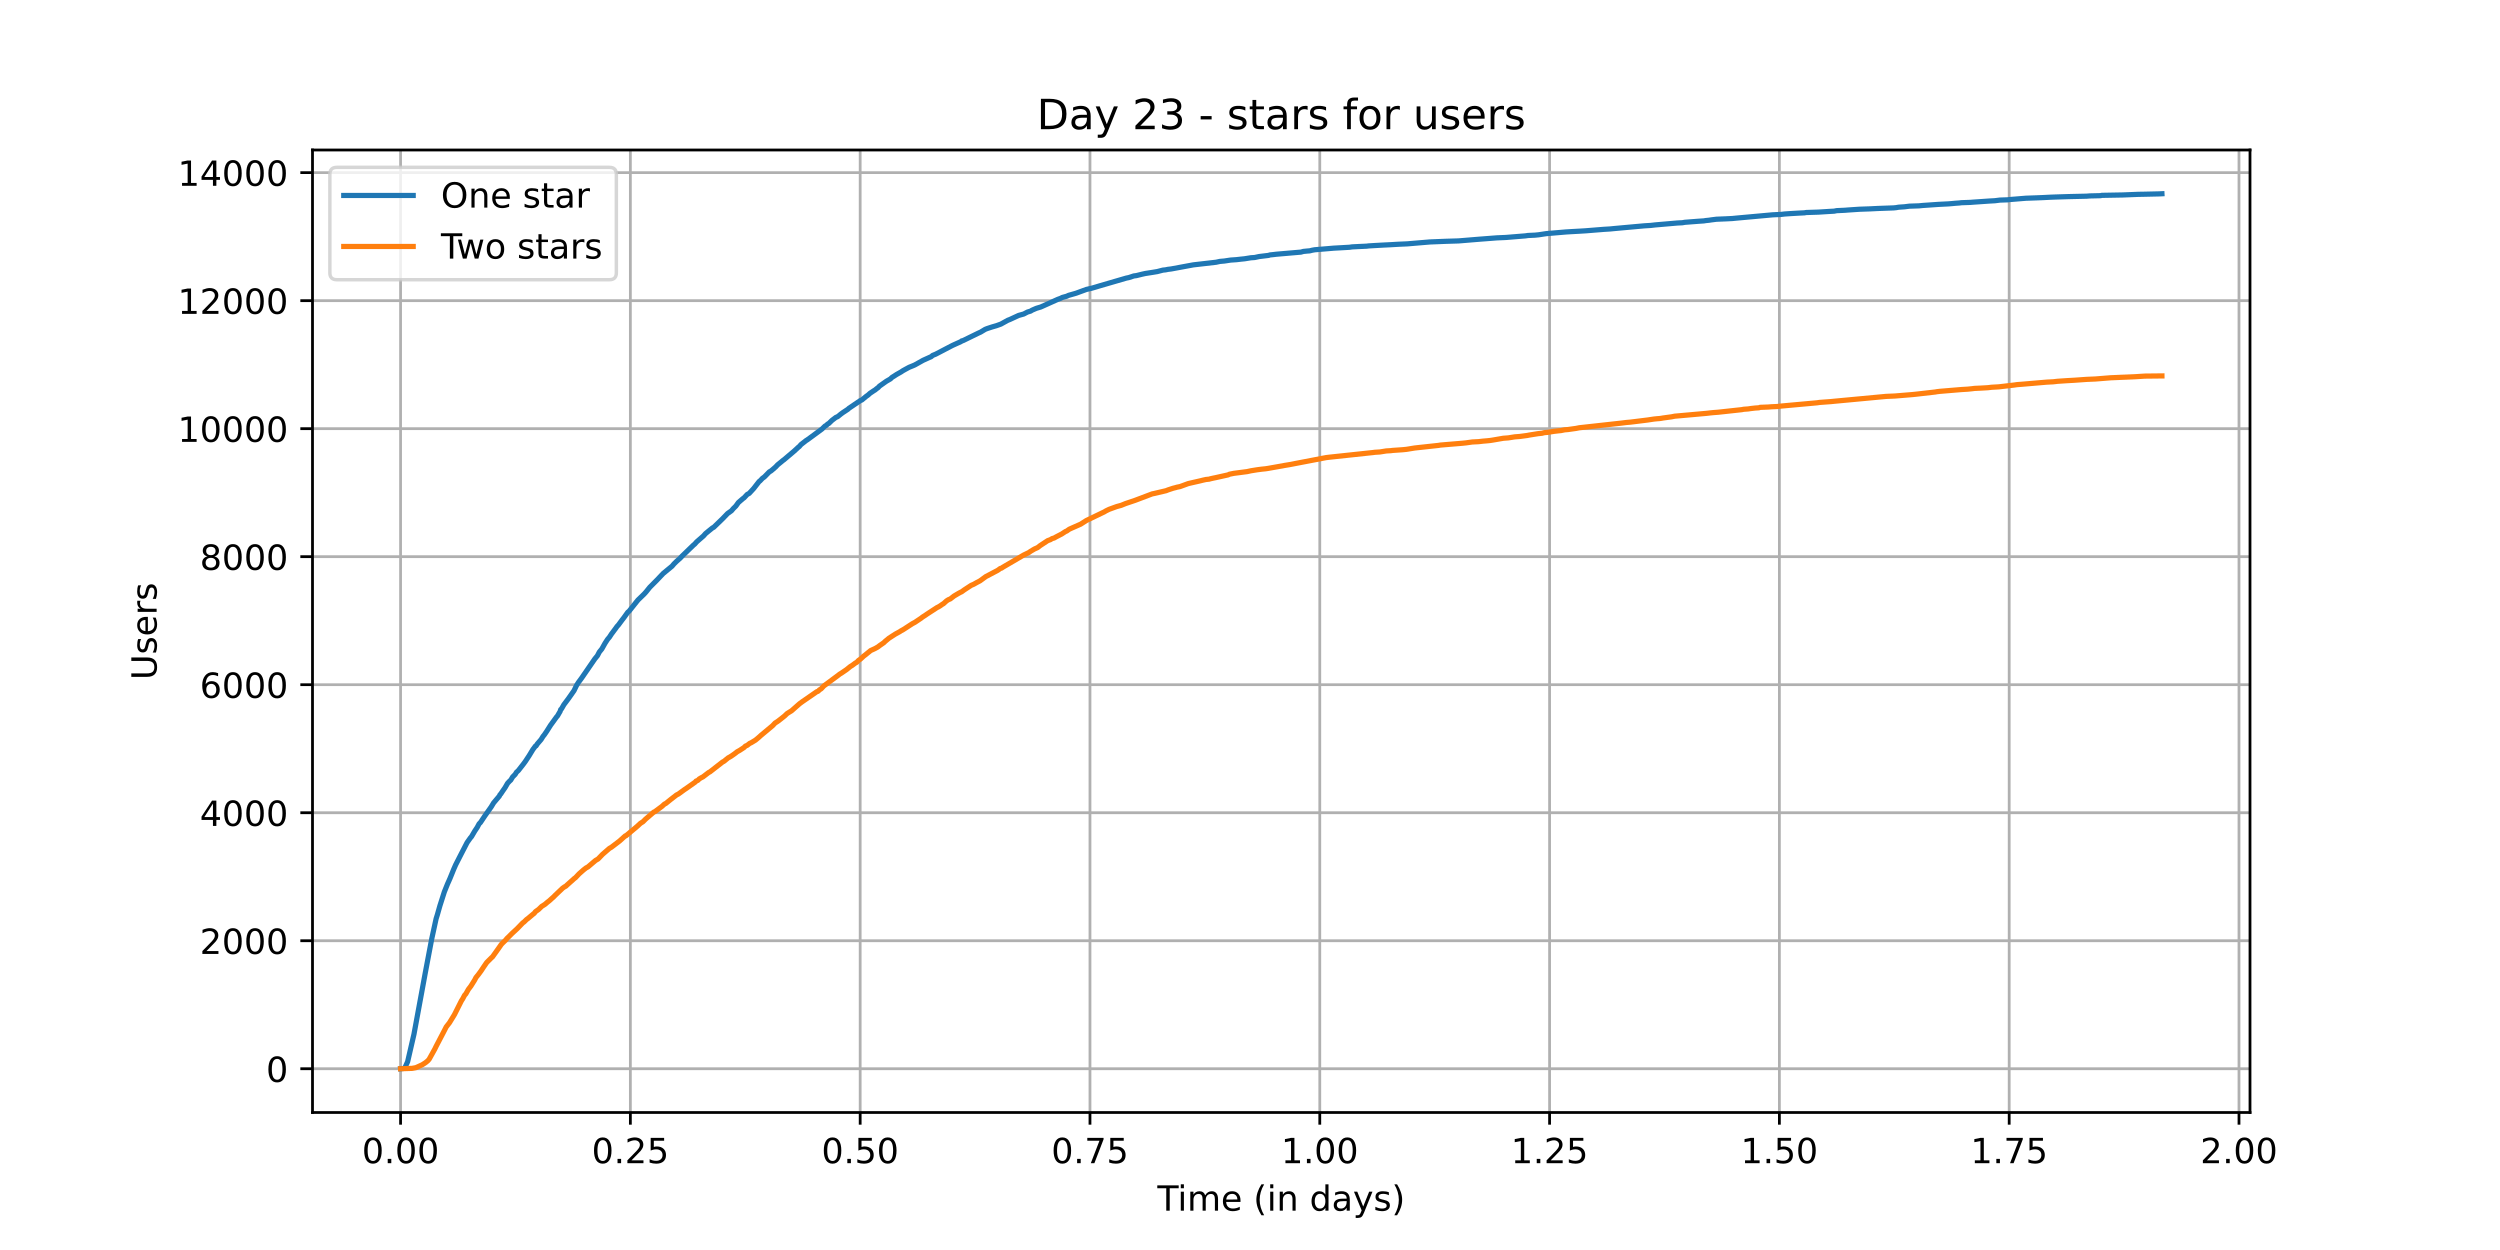 <?xml version="1.0" encoding="utf-8" standalone="no"?>
<!DOCTYPE svg PUBLIC "-//W3C//DTD SVG 1.1//EN"
  "http://www.w3.org/Graphics/SVG/1.1/DTD/svg11.dtd">
<!-- Created with matplotlib (https://matplotlib.org/) -->
<svg height="360pt" version="1.1" viewBox="0 0 720 360" width="720pt" xmlns="http://www.w3.org/2000/svg" xmlns:xlink="http://www.w3.org/1999/xlink">
 <defs>
  <style type="text/css">*{stroke-linecap:butt;stroke-linejoin:round;}</style>
 </defs>
 <g id="figure_1">
  <g id="patch_1">
   <path d="M 0 360 
L 720 360 
L 720 0 
L 0 0 
z
" style="fill:#ffffff;"/>
  </g>
  <g id="axes_1">
   <g id="patch_2">
    <path d="M 90 320.4 
L 648 320.4 
L 648 43.2 
L 90 43.2 
z
" style="fill:#ffffff;"/>
   </g>
   <g id="matplotlib.axis_1">
    <g id="xtick_1">
     <g id="line2d_1">
      <path clip-path="url(#pb74b776ed0)" d="M 115.364 320.4 
L 115.364 43.2 
" style="fill:none;stroke:#b0b0b0;stroke-linecap:square;stroke-width:0.8;"/>
     </g>
     <g id="line2d_2">
      <defs>
       <path d="M 0 0 
L 0 3.5 
" id="mf50bd12fbc" style="stroke:#000000;stroke-width:0.8;"/>
      </defs>
      <g>
       <use style="stroke:#000000;stroke-width:0.8;" x="115.364" xlink:href="#mf50bd12fbc" y="320.4"/>
      </g>
     </g>
     <g id="text_1">
      <!-- 0.00 -->
      <g transform="translate(104.231 334.998)scale(0.1 -0.1)">
       <defs>
        <path d="M 31.781 66.406 
Q 24.172 66.406 20.328 58.906 
Q 16.5 51.422 16.5 36.375 
Q 16.5 21.391 20.328 13.891 
Q 24.172 6.391 31.781 6.391 
Q 39.453 6.391 43.281 13.891 
Q 47.125 21.391 47.125 36.375 
Q 47.125 51.422 43.281 58.906 
Q 39.453 66.406 31.781 66.406 
z
M 31.781 74.219 
Q 44.047 74.219 50.516 64.516 
Q 56.984 54.828 56.984 36.375 
Q 56.984 17.969 50.516 8.266 
Q 44.047 -1.422 31.781 -1.422 
Q 19.531 -1.422 13.062 8.266 
Q 6.594 17.969 6.594 36.375 
Q 6.594 54.828 13.062 64.516 
Q 19.531 74.219 31.781 74.219 
z
" id="DejaVuSans-48"/>
        <path d="M 10.688 12.406 
L 21 12.406 
L 21 0 
L 10.688 0 
z
" id="DejaVuSans-46"/>
       </defs>
       <use xlink:href="#DejaVuSans-48"/>
       <use x="63.623" xlink:href="#DejaVuSans-46"/>
       <use x="95.41" xlink:href="#DejaVuSans-48"/>
       <use x="159.033" xlink:href="#DejaVuSans-48"/>
      </g>
     </g>
    </g>
    <g id="xtick_2">
     <g id="line2d_3">
      <path clip-path="url(#pb74b776ed0)" d="M 181.547 320.4 
L 181.547 43.2 
" style="fill:none;stroke:#b0b0b0;stroke-linecap:square;stroke-width:0.8;"/>
     </g>
     <g id="line2d_4">
      <g>
       <use style="stroke:#000000;stroke-width:0.8;" x="181.547" xlink:href="#mf50bd12fbc" y="320.4"/>
      </g>
     </g>
     <g id="text_2">
      <!-- 0.25 -->
      <g transform="translate(170.414 334.998)scale(0.1 -0.1)">
       <defs>
        <path d="M 19.188 8.297 
L 53.609 8.297 
L 53.609 0 
L 7.328 0 
L 7.328 8.297 
Q 12.938 14.109 22.625 23.891 
Q 32.328 33.688 34.812 36.531 
Q 39.547 41.844 41.422 45.531 
Q 43.312 49.219 43.312 52.781 
Q 43.312 58.594 39.234 62.25 
Q 35.156 65.922 28.609 65.922 
Q 23.969 65.922 18.812 64.312 
Q 13.672 62.703 7.812 59.422 
L 7.812 69.391 
Q 13.766 71.781 18.938 73 
Q 24.125 74.219 28.422 74.219 
Q 39.75 74.219 46.484 68.547 
Q 53.219 62.891 53.219 53.422 
Q 53.219 48.922 51.531 44.891 
Q 49.859 40.875 45.406 35.406 
Q 44.188 33.984 37.641 27.219 
Q 31.109 20.453 19.188 8.297 
z
" id="DejaVuSans-50"/>
        <path d="M 10.797 72.906 
L 49.516 72.906 
L 49.516 64.594 
L 19.828 64.594 
L 19.828 46.734 
Q 21.969 47.469 24.109 47.828 
Q 26.266 48.188 28.422 48.188 
Q 40.625 48.188 47.75 41.5 
Q 54.891 34.812 54.891 23.391 
Q 54.891 11.625 47.562 5.094 
Q 40.234 -1.422 26.906 -1.422 
Q 22.312 -1.422 17.547 -0.641 
Q 12.797 0.141 7.719 1.703 
L 7.719 11.625 
Q 12.109 9.234 16.797 8.062 
Q 21.484 6.891 26.703 6.891 
Q 35.156 6.891 40.078 11.328 
Q 45.016 15.766 45.016 23.391 
Q 45.016 31 40.078 35.438 
Q 35.156 39.891 26.703 39.891 
Q 22.75 39.891 18.812 39.016 
Q 14.891 38.141 10.797 36.281 
z
" id="DejaVuSans-53"/>
       </defs>
       <use xlink:href="#DejaVuSans-48"/>
       <use x="63.623" xlink:href="#DejaVuSans-46"/>
       <use x="95.41" xlink:href="#DejaVuSans-50"/>
       <use x="159.033" xlink:href="#DejaVuSans-53"/>
      </g>
     </g>
    </g>
    <g id="xtick_3">
     <g id="line2d_5">
      <path clip-path="url(#pb74b776ed0)" d="M 247.73 320.4 
L 247.73 43.2 
" style="fill:none;stroke:#b0b0b0;stroke-linecap:square;stroke-width:0.8;"/>
     </g>
     <g id="line2d_6">
      <g>
       <use style="stroke:#000000;stroke-width:0.8;" x="247.73" xlink:href="#mf50bd12fbc" y="320.4"/>
      </g>
     </g>
     <g id="text_3">
      <!-- 0.50 -->
      <g transform="translate(236.597 334.998)scale(0.1 -0.1)">
       <use xlink:href="#DejaVuSans-48"/>
       <use x="63.623" xlink:href="#DejaVuSans-46"/>
       <use x="95.41" xlink:href="#DejaVuSans-53"/>
       <use x="159.033" xlink:href="#DejaVuSans-48"/>
      </g>
     </g>
    </g>
    <g id="xtick_4">
     <g id="line2d_7">
      <path clip-path="url(#pb74b776ed0)" d="M 313.913 320.4 
L 313.913 43.2 
" style="fill:none;stroke:#b0b0b0;stroke-linecap:square;stroke-width:0.8;"/>
     </g>
     <g id="line2d_8">
      <g>
       <use style="stroke:#000000;stroke-width:0.8;" x="313.913" xlink:href="#mf50bd12fbc" y="320.4"/>
      </g>
     </g>
     <g id="text_4">
      <!-- 0.75 -->
      <g transform="translate(302.78 334.998)scale(0.1 -0.1)">
       <defs>
        <path d="M 8.203 72.906 
L 55.078 72.906 
L 55.078 68.703 
L 28.609 0 
L 18.312 0 
L 43.219 64.594 
L 8.203 64.594 
z
" id="DejaVuSans-55"/>
       </defs>
       <use xlink:href="#DejaVuSans-48"/>
       <use x="63.623" xlink:href="#DejaVuSans-46"/>
       <use x="95.41" xlink:href="#DejaVuSans-55"/>
       <use x="159.033" xlink:href="#DejaVuSans-53"/>
      </g>
     </g>
    </g>
    <g id="xtick_5">
     <g id="line2d_9">
      <path clip-path="url(#pb74b776ed0)" d="M 380.096 320.4 
L 380.096 43.2 
" style="fill:none;stroke:#b0b0b0;stroke-linecap:square;stroke-width:0.8;"/>
     </g>
     <g id="line2d_10">
      <g>
       <use style="stroke:#000000;stroke-width:0.8;" x="380.096" xlink:href="#mf50bd12fbc" y="320.4"/>
      </g>
     </g>
     <g id="text_5">
      <!-- 1.00 -->
      <g transform="translate(368.964 334.998)scale(0.1 -0.1)">
       <defs>
        <path d="M 12.406 8.297 
L 28.516 8.297 
L 28.516 63.922 
L 10.984 60.406 
L 10.984 69.391 
L 28.422 72.906 
L 38.281 72.906 
L 38.281 8.297 
L 54.391 8.297 
L 54.391 0 
L 12.406 0 
z
" id="DejaVuSans-49"/>
       </defs>
       <use xlink:href="#DejaVuSans-49"/>
       <use x="63.623" xlink:href="#DejaVuSans-46"/>
       <use x="95.41" xlink:href="#DejaVuSans-48"/>
       <use x="159.033" xlink:href="#DejaVuSans-48"/>
      </g>
     </g>
    </g>
    <g id="xtick_6">
     <g id="line2d_11">
      <path clip-path="url(#pb74b776ed0)" d="M 446.28 320.4 
L 446.28 43.2 
" style="fill:none;stroke:#b0b0b0;stroke-linecap:square;stroke-width:0.8;"/>
     </g>
     <g id="line2d_12">
      <g>
       <use style="stroke:#000000;stroke-width:0.8;" x="446.28" xlink:href="#mf50bd12fbc" y="320.4"/>
      </g>
     </g>
     <g id="text_6">
      <!-- 1.25 -->
      <g transform="translate(435.147 334.998)scale(0.1 -0.1)">
       <use xlink:href="#DejaVuSans-49"/>
       <use x="63.623" xlink:href="#DejaVuSans-46"/>
       <use x="95.41" xlink:href="#DejaVuSans-50"/>
       <use x="159.033" xlink:href="#DejaVuSans-53"/>
      </g>
     </g>
    </g>
    <g id="xtick_7">
     <g id="line2d_13">
      <path clip-path="url(#pb74b776ed0)" d="M 512.463 320.4 
L 512.463 43.2 
" style="fill:none;stroke:#b0b0b0;stroke-linecap:square;stroke-width:0.8;"/>
     </g>
     <g id="line2d_14">
      <g>
       <use style="stroke:#000000;stroke-width:0.8;" x="512.463" xlink:href="#mf50bd12fbc" y="320.4"/>
      </g>
     </g>
     <g id="text_7">
      <!-- 1.50 -->
      <g transform="translate(501.33 334.998)scale(0.1 -0.1)">
       <use xlink:href="#DejaVuSans-49"/>
       <use x="63.623" xlink:href="#DejaVuSans-46"/>
       <use x="95.41" xlink:href="#DejaVuSans-53"/>
       <use x="159.033" xlink:href="#DejaVuSans-48"/>
      </g>
     </g>
    </g>
    <g id="xtick_8">
     <g id="line2d_15">
      <path clip-path="url(#pb74b776ed0)" d="M 578.646 320.4 
L 578.646 43.2 
" style="fill:none;stroke:#b0b0b0;stroke-linecap:square;stroke-width:0.8;"/>
     </g>
     <g id="line2d_16">
      <g>
       <use style="stroke:#000000;stroke-width:0.8;" x="578.646" xlink:href="#mf50bd12fbc" y="320.4"/>
      </g>
     </g>
     <g id="text_8">
      <!-- 1.75 -->
      <g transform="translate(567.513 334.998)scale(0.1 -0.1)">
       <use xlink:href="#DejaVuSans-49"/>
       <use x="63.623" xlink:href="#DejaVuSans-46"/>
       <use x="95.41" xlink:href="#DejaVuSans-55"/>
       <use x="159.033" xlink:href="#DejaVuSans-53"/>
      </g>
     </g>
    </g>
    <g id="xtick_9">
     <g id="line2d_17">
      <path clip-path="url(#pb74b776ed0)" d="M 644.829 320.4 
L 644.829 43.2 
" style="fill:none;stroke:#b0b0b0;stroke-linecap:square;stroke-width:0.8;"/>
     </g>
     <g id="line2d_18">
      <g>
       <use style="stroke:#000000;stroke-width:0.8;" x="644.829" xlink:href="#mf50bd12fbc" y="320.4"/>
      </g>
     </g>
     <g id="text_9">
      <!-- 2.00 -->
      <g transform="translate(633.696 334.998)scale(0.1 -0.1)">
       <use xlink:href="#DejaVuSans-50"/>
       <use x="63.623" xlink:href="#DejaVuSans-46"/>
       <use x="95.41" xlink:href="#DejaVuSans-48"/>
       <use x="159.033" xlink:href="#DejaVuSans-48"/>
      </g>
     </g>
    </g>
    <g id="text_10">
     <!-- Time (in days) -->
     <g transform="translate(333.327 348.677)scale(0.1 -0.1)">
      <defs>
       <path d="M -0.297 72.906 
L 61.375 72.906 
L 61.375 64.594 
L 35.5 64.594 
L 35.5 0 
L 25.594 0 
L 25.594 64.594 
L -0.297 64.594 
z
" id="DejaVuSans-84"/>
       <path d="M 9.422 54.688 
L 18.406 54.688 
L 18.406 0 
L 9.422 0 
z
M 9.422 75.984 
L 18.406 75.984 
L 18.406 64.594 
L 9.422 64.594 
z
" id="DejaVuSans-105"/>
       <path d="M 52 44.188 
Q 55.375 50.25 60.062 53.125 
Q 64.75 56 71.094 56 
Q 79.641 56 84.281 50.016 
Q 88.922 44.047 88.922 33.016 
L 88.922 0 
L 79.891 0 
L 79.891 32.719 
Q 79.891 40.578 77.094 44.375 
Q 74.312 48.188 68.609 48.188 
Q 61.625 48.188 57.562 43.547 
Q 53.516 38.922 53.516 30.906 
L 53.516 0 
L 44.484 0 
L 44.484 32.719 
Q 44.484 40.625 41.703 44.406 
Q 38.922 48.188 33.109 48.188 
Q 26.219 48.188 22.156 43.531 
Q 18.109 38.875 18.109 30.906 
L 18.109 0 
L 9.078 0 
L 9.078 54.688 
L 18.109 54.688 
L 18.109 46.188 
Q 21.188 51.219 25.484 53.609 
Q 29.781 56 35.688 56 
Q 41.656 56 45.828 52.969 
Q 50 49.953 52 44.188 
z
" id="DejaVuSans-109"/>
       <path d="M 56.203 29.594 
L 56.203 25.203 
L 14.891 25.203 
Q 15.484 15.922 20.484 11.062 
Q 25.484 6.203 34.422 6.203 
Q 39.594 6.203 44.453 7.469 
Q 49.312 8.734 54.109 11.281 
L 54.109 2.781 
Q 49.266 0.734 44.188 -0.344 
Q 39.109 -1.422 33.891 -1.422 
Q 20.797 -1.422 13.156 6.188 
Q 5.516 13.812 5.516 26.812 
Q 5.516 40.234 12.766 48.109 
Q 20.016 56 32.328 56 
Q 43.359 56 49.781 48.891 
Q 56.203 41.797 56.203 29.594 
z
M 47.219 32.234 
Q 47.125 39.594 43.094 43.984 
Q 39.062 48.391 32.422 48.391 
Q 24.906 48.391 20.391 44.141 
Q 15.875 39.891 15.188 32.172 
z
" id="DejaVuSans-101"/>
       <path id="DejaVuSans-32"/>
       <path d="M 31 75.875 
Q 24.469 64.656 21.281 53.656 
Q 18.109 42.672 18.109 31.391 
Q 18.109 20.125 21.312 9.062 
Q 24.516 -2 31 -13.188 
L 23.188 -13.188 
Q 15.875 -1.703 12.234 9.375 
Q 8.594 20.453 8.594 31.391 
Q 8.594 42.281 12.203 53.312 
Q 15.828 64.359 23.188 75.875 
z
" id="DejaVuSans-40"/>
       <path d="M 54.891 33.016 
L 54.891 0 
L 45.906 0 
L 45.906 32.719 
Q 45.906 40.484 42.875 44.328 
Q 39.844 48.188 33.797 48.188 
Q 26.516 48.188 22.312 43.547 
Q 18.109 38.922 18.109 30.906 
L 18.109 0 
L 9.078 0 
L 9.078 54.688 
L 18.109 54.688 
L 18.109 46.188 
Q 21.344 51.125 25.703 53.562 
Q 30.078 56 35.797 56 
Q 45.219 56 50.047 50.172 
Q 54.891 44.344 54.891 33.016 
z
" id="DejaVuSans-110"/>
       <path d="M 45.406 46.391 
L 45.406 75.984 
L 54.391 75.984 
L 54.391 0 
L 45.406 0 
L 45.406 8.203 
Q 42.578 3.328 38.25 0.953 
Q 33.938 -1.422 27.875 -1.422 
Q 17.969 -1.422 11.734 6.484 
Q 5.516 14.406 5.516 27.297 
Q 5.516 40.188 11.734 48.094 
Q 17.969 56 27.875 56 
Q 33.938 56 38.25 53.625 
Q 42.578 51.266 45.406 46.391 
z
M 14.797 27.297 
Q 14.797 17.391 18.875 11.75 
Q 22.953 6.109 30.078 6.109 
Q 37.203 6.109 41.297 11.75 
Q 45.406 17.391 45.406 27.297 
Q 45.406 37.203 41.297 42.844 
Q 37.203 48.484 30.078 48.484 
Q 22.953 48.484 18.875 42.844 
Q 14.797 37.203 14.797 27.297 
z
" id="DejaVuSans-100"/>
       <path d="M 34.281 27.484 
Q 23.391 27.484 19.188 25 
Q 14.984 22.516 14.984 16.5 
Q 14.984 11.719 18.141 8.906 
Q 21.297 6.109 26.703 6.109 
Q 34.188 6.109 38.703 11.406 
Q 43.219 16.703 43.219 25.484 
L 43.219 27.484 
z
M 52.203 31.203 
L 52.203 0 
L 43.219 0 
L 43.219 8.297 
Q 40.141 3.328 35.547 0.953 
Q 30.953 -1.422 24.312 -1.422 
Q 15.922 -1.422 10.953 3.297 
Q 6 8.016 6 15.922 
Q 6 25.141 12.172 29.828 
Q 18.359 34.516 30.609 34.516 
L 43.219 34.516 
L 43.219 35.406 
Q 43.219 41.609 39.141 45 
Q 35.062 48.391 27.688 48.391 
Q 23 48.391 18.547 47.266 
Q 14.109 46.141 10.016 43.891 
L 10.016 52.203 
Q 14.938 54.109 19.578 55.047 
Q 24.219 56 28.609 56 
Q 40.484 56 46.344 49.844 
Q 52.203 43.703 52.203 31.203 
z
" id="DejaVuSans-97"/>
       <path d="M 32.172 -5.078 
Q 28.375 -14.844 24.75 -17.812 
Q 21.141 -20.797 15.094 -20.797 
L 7.906 -20.797 
L 7.906 -13.281 
L 13.188 -13.281 
Q 16.891 -13.281 18.938 -11.516 
Q 21 -9.766 23.484 -3.219 
L 25.094 0.875 
L 2.984 54.688 
L 12.5 54.688 
L 29.594 11.922 
L 46.688 54.688 
L 56.203 54.688 
z
" id="DejaVuSans-121"/>
       <path d="M 44.281 53.078 
L 44.281 44.578 
Q 40.484 46.531 36.375 47.5 
Q 32.281 48.484 27.875 48.484 
Q 21.188 48.484 17.844 46.438 
Q 14.5 44.391 14.5 40.281 
Q 14.5 37.156 16.891 35.375 
Q 19.281 33.594 26.516 31.984 
L 29.594 31.297 
Q 39.156 29.25 43.188 25.516 
Q 47.219 21.781 47.219 15.094 
Q 47.219 7.469 41.188 3.016 
Q 35.156 -1.422 24.609 -1.422 
Q 20.219 -1.422 15.453 -0.562 
Q 10.688 0.297 5.422 2 
L 5.422 11.281 
Q 10.406 8.688 15.234 7.391 
Q 20.062 6.109 24.812 6.109 
Q 31.156 6.109 34.562 8.281 
Q 37.984 10.453 37.984 14.406 
Q 37.984 18.062 35.516 20.016 
Q 33.062 21.969 24.703 23.781 
L 21.578 24.516 
Q 13.234 26.266 9.516 29.906 
Q 5.812 33.547 5.812 39.891 
Q 5.812 47.609 11.281 51.797 
Q 16.75 56 26.812 56 
Q 31.781 56 36.172 55.266 
Q 40.578 54.547 44.281 53.078 
z
" id="DejaVuSans-115"/>
       <path d="M 8.016 75.875 
L 15.828 75.875 
Q 23.141 64.359 26.781 53.312 
Q 30.422 42.281 30.422 31.391 
Q 30.422 20.453 26.781 9.375 
Q 23.141 -1.703 15.828 -13.188 
L 8.016 -13.188 
Q 14.5 -2 17.703 9.062 
Q 20.906 20.125 20.906 31.391 
Q 20.906 42.672 17.703 53.656 
Q 14.5 64.656 8.016 75.875 
z
" id="DejaVuSans-41"/>
      </defs>
      <use xlink:href="#DejaVuSans-84"/>
      <use x="57.959" xlink:href="#DejaVuSans-105"/>
      <use x="85.742" xlink:href="#DejaVuSans-109"/>
      <use x="183.154" xlink:href="#DejaVuSans-101"/>
      <use x="244.678" xlink:href="#DejaVuSans-32"/>
      <use x="276.465" xlink:href="#DejaVuSans-40"/>
      <use x="315.479" xlink:href="#DejaVuSans-105"/>
      <use x="343.262" xlink:href="#DejaVuSans-110"/>
      <use x="406.641" xlink:href="#DejaVuSans-32"/>
      <use x="438.428" xlink:href="#DejaVuSans-100"/>
      <use x="501.904" xlink:href="#DejaVuSans-97"/>
      <use x="563.184" xlink:href="#DejaVuSans-121"/>
      <use x="622.363" xlink:href="#DejaVuSans-115"/>
      <use x="674.463" xlink:href="#DejaVuSans-41"/>
     </g>
    </g>
   </g>
   <g id="matplotlib.axis_2">
    <g id="ytick_1">
     <g id="line2d_19">
      <path clip-path="url(#pb74b776ed0)" d="M 90 307.8 
L 648 307.8 
" style="fill:none;stroke:#b0b0b0;stroke-linecap:square;stroke-width:0.8;"/>
     </g>
     <g id="line2d_20">
      <defs>
       <path d="M 0 0 
L -3.5 0 
" id="mb69459d588" style="stroke:#000000;stroke-width:0.8;"/>
      </defs>
      <g>
       <use style="stroke:#000000;stroke-width:0.8;" x="90" xlink:href="#mb69459d588" y="307.8"/>
      </g>
     </g>
     <g id="text_11">
      <!-- 0 -->
      <g transform="translate(76.638 311.599)scale(0.1 -0.1)">
       <use xlink:href="#DejaVuSans-48"/>
      </g>
     </g>
    </g>
    <g id="ytick_2">
     <g id="line2d_21">
      <path clip-path="url(#pb74b776ed0)" d="M 90 270.931 
L 648 270.931 
" style="fill:none;stroke:#b0b0b0;stroke-linecap:square;stroke-width:0.8;"/>
     </g>
     <g id="line2d_22">
      <g>
       <use style="stroke:#000000;stroke-width:0.8;" x="90" xlink:href="#mb69459d588" y="270.931"/>
      </g>
     </g>
     <g id="text_12">
      <!-- 2000 -->
      <g transform="translate(57.55 274.73)scale(0.1 -0.1)">
       <use xlink:href="#DejaVuSans-50"/>
       <use x="63.623" xlink:href="#DejaVuSans-48"/>
       <use x="127.246" xlink:href="#DejaVuSans-48"/>
       <use x="190.869" xlink:href="#DejaVuSans-48"/>
      </g>
     </g>
    </g>
    <g id="ytick_3">
     <g id="line2d_23">
      <path clip-path="url(#pb74b776ed0)" d="M 90 234.062 
L 648 234.062 
" style="fill:none;stroke:#b0b0b0;stroke-linecap:square;stroke-width:0.8;"/>
     </g>
     <g id="line2d_24">
      <g>
       <use style="stroke:#000000;stroke-width:0.8;" x="90" xlink:href="#mb69459d588" y="234.062"/>
      </g>
     </g>
     <g id="text_13">
      <!-- 4000 -->
      <g transform="translate(57.55 237.861)scale(0.1 -0.1)">
       <defs>
        <path d="M 37.797 64.312 
L 12.891 25.391 
L 37.797 25.391 
z
M 35.203 72.906 
L 47.609 72.906 
L 47.609 25.391 
L 58.016 25.391 
L 58.016 17.188 
L 47.609 17.188 
L 47.609 0 
L 37.797 0 
L 37.797 17.188 
L 4.891 17.188 
L 4.891 26.703 
z
" id="DejaVuSans-52"/>
       </defs>
       <use xlink:href="#DejaVuSans-52"/>
       <use x="63.623" xlink:href="#DejaVuSans-48"/>
       <use x="127.246" xlink:href="#DejaVuSans-48"/>
       <use x="190.869" xlink:href="#DejaVuSans-48"/>
      </g>
     </g>
    </g>
    <g id="ytick_4">
     <g id="line2d_25">
      <path clip-path="url(#pb74b776ed0)" d="M 90 197.193 
L 648 197.193 
" style="fill:none;stroke:#b0b0b0;stroke-linecap:square;stroke-width:0.8;"/>
     </g>
     <g id="line2d_26">
      <g>
       <use style="stroke:#000000;stroke-width:0.8;" x="90" xlink:href="#mb69459d588" y="197.193"/>
      </g>
     </g>
     <g id="text_14">
      <!-- 6000 -->
      <g transform="translate(57.55 200.992)scale(0.1 -0.1)">
       <defs>
        <path d="M 33.016 40.375 
Q 26.375 40.375 22.484 35.828 
Q 18.609 31.297 18.609 23.391 
Q 18.609 15.531 22.484 10.953 
Q 26.375 6.391 33.016 6.391 
Q 39.656 6.391 43.531 10.953 
Q 47.406 15.531 47.406 23.391 
Q 47.406 31.297 43.531 35.828 
Q 39.656 40.375 33.016 40.375 
z
M 52.594 71.297 
L 52.594 62.312 
Q 48.875 64.062 45.094 64.984 
Q 41.312 65.922 37.594 65.922 
Q 27.828 65.922 22.672 59.328 
Q 17.531 52.734 16.797 39.406 
Q 19.672 43.656 24.016 45.922 
Q 28.375 48.188 33.594 48.188 
Q 44.578 48.188 50.953 41.516 
Q 57.328 34.859 57.328 23.391 
Q 57.328 12.156 50.688 5.359 
Q 44.047 -1.422 33.016 -1.422 
Q 20.359 -1.422 13.672 8.266 
Q 6.984 17.969 6.984 36.375 
Q 6.984 53.656 15.188 63.938 
Q 23.391 74.219 37.203 74.219 
Q 40.922 74.219 44.703 73.484 
Q 48.484 72.75 52.594 71.297 
z
" id="DejaVuSans-54"/>
       </defs>
       <use xlink:href="#DejaVuSans-54"/>
       <use x="63.623" xlink:href="#DejaVuSans-48"/>
       <use x="127.246" xlink:href="#DejaVuSans-48"/>
       <use x="190.869" xlink:href="#DejaVuSans-48"/>
      </g>
     </g>
    </g>
    <g id="ytick_5">
     <g id="line2d_27">
      <path clip-path="url(#pb74b776ed0)" d="M 90 160.324 
L 648 160.324 
" style="fill:none;stroke:#b0b0b0;stroke-linecap:square;stroke-width:0.8;"/>
     </g>
     <g id="line2d_28">
      <g>
       <use style="stroke:#000000;stroke-width:0.8;" x="90" xlink:href="#mb69459d588" y="160.324"/>
      </g>
     </g>
     <g id="text_15">
      <!-- 8000 -->
      <g transform="translate(57.55 164.123)scale(0.1 -0.1)">
       <defs>
        <path d="M 31.781 34.625 
Q 24.75 34.625 20.719 30.859 
Q 16.703 27.094 16.703 20.516 
Q 16.703 13.922 20.719 10.156 
Q 24.75 6.391 31.781 6.391 
Q 38.812 6.391 42.859 10.172 
Q 46.922 13.969 46.922 20.516 
Q 46.922 27.094 42.891 30.859 
Q 38.875 34.625 31.781 34.625 
z
M 21.922 38.812 
Q 15.578 40.375 12.031 44.719 
Q 8.5 49.078 8.5 55.328 
Q 8.5 64.062 14.719 69.141 
Q 20.953 74.219 31.781 74.219 
Q 42.672 74.219 48.875 69.141 
Q 55.078 64.062 55.078 55.328 
Q 55.078 49.078 51.531 44.719 
Q 48 40.375 41.703 38.812 
Q 48.828 37.156 52.797 32.312 
Q 56.781 27.484 56.781 20.516 
Q 56.781 9.906 50.312 4.234 
Q 43.844 -1.422 31.781 -1.422 
Q 19.734 -1.422 13.25 4.234 
Q 6.781 9.906 6.781 20.516 
Q 6.781 27.484 10.781 32.312 
Q 14.797 37.156 21.922 38.812 
z
M 18.312 54.391 
Q 18.312 48.734 21.844 45.562 
Q 25.391 42.391 31.781 42.391 
Q 38.141 42.391 41.719 45.562 
Q 45.312 48.734 45.312 54.391 
Q 45.312 60.062 41.719 63.234 
Q 38.141 66.406 31.781 66.406 
Q 25.391 66.406 21.844 63.234 
Q 18.312 60.062 18.312 54.391 
z
" id="DejaVuSans-56"/>
       </defs>
       <use xlink:href="#DejaVuSans-56"/>
       <use x="63.623" xlink:href="#DejaVuSans-48"/>
       <use x="127.246" xlink:href="#DejaVuSans-48"/>
       <use x="190.869" xlink:href="#DejaVuSans-48"/>
      </g>
     </g>
    </g>
    <g id="ytick_6">
     <g id="line2d_29">
      <path clip-path="url(#pb74b776ed0)" d="M 90 123.455 
L 648 123.455 
" style="fill:none;stroke:#b0b0b0;stroke-linecap:square;stroke-width:0.8;"/>
     </g>
     <g id="line2d_30">
      <g>
       <use style="stroke:#000000;stroke-width:0.8;" x="90" xlink:href="#mb69459d588" y="123.455"/>
      </g>
     </g>
     <g id="text_16">
      <!-- 10000 -->
      <g transform="translate(51.188 127.254)scale(0.1 -0.1)">
       <use xlink:href="#DejaVuSans-49"/>
       <use x="63.623" xlink:href="#DejaVuSans-48"/>
       <use x="127.246" xlink:href="#DejaVuSans-48"/>
       <use x="190.869" xlink:href="#DejaVuSans-48"/>
       <use x="254.492" xlink:href="#DejaVuSans-48"/>
      </g>
     </g>
    </g>
    <g id="ytick_7">
     <g id="line2d_31">
      <path clip-path="url(#pb74b776ed0)" d="M 90 86.586 
L 648 86.586 
" style="fill:none;stroke:#b0b0b0;stroke-linecap:square;stroke-width:0.8;"/>
     </g>
     <g id="line2d_32">
      <g>
       <use style="stroke:#000000;stroke-width:0.8;" x="90" xlink:href="#mb69459d588" y="86.586"/>
      </g>
     </g>
     <g id="text_17">
      <!-- 12000 -->
      <g transform="translate(51.188 90.385)scale(0.1 -0.1)">
       <use xlink:href="#DejaVuSans-49"/>
       <use x="63.623" xlink:href="#DejaVuSans-50"/>
       <use x="127.246" xlink:href="#DejaVuSans-48"/>
       <use x="190.869" xlink:href="#DejaVuSans-48"/>
       <use x="254.492" xlink:href="#DejaVuSans-48"/>
      </g>
     </g>
    </g>
    <g id="ytick_8">
     <g id="line2d_33">
      <path clip-path="url(#pb74b776ed0)" d="M 90 49.717 
L 648 49.717 
" style="fill:none;stroke:#b0b0b0;stroke-linecap:square;stroke-width:0.8;"/>
     </g>
     <g id="line2d_34">
      <g>
       <use style="stroke:#000000;stroke-width:0.8;" x="90" xlink:href="#mb69459d588" y="49.717"/>
      </g>
     </g>
     <g id="text_18">
      <!-- 14000 -->
      <g transform="translate(51.188 53.516)scale(0.1 -0.1)">
       <use xlink:href="#DejaVuSans-49"/>
       <use x="63.623" xlink:href="#DejaVuSans-52"/>
       <use x="127.246" xlink:href="#DejaVuSans-48"/>
       <use x="190.869" xlink:href="#DejaVuSans-48"/>
       <use x="254.492" xlink:href="#DejaVuSans-48"/>
      </g>
     </g>
    </g>
    <g id="text_19">
     <!-- Users -->
     <g transform="translate(45.108 195.801)rotate(-90)scale(0.1 -0.1)">
      <defs>
       <path d="M 8.688 72.906 
L 18.609 72.906 
L 18.609 28.609 
Q 18.609 16.891 22.844 11.734 
Q 27.094 6.594 36.625 6.594 
Q 46.094 6.594 50.344 11.734 
Q 54.594 16.891 54.594 28.609 
L 54.594 72.906 
L 64.5 72.906 
L 64.5 27.391 
Q 64.5 13.141 57.438 5.859 
Q 50.391 -1.422 36.625 -1.422 
Q 22.797 -1.422 15.734 5.859 
Q 8.688 13.141 8.688 27.391 
z
" id="DejaVuSans-85"/>
       <path d="M 41.109 46.297 
Q 39.594 47.172 37.812 47.578 
Q 36.031 48 33.891 48 
Q 26.266 48 22.188 43.047 
Q 18.109 38.094 18.109 28.812 
L 18.109 0 
L 9.078 0 
L 9.078 54.688 
L 18.109 54.688 
L 18.109 46.188 
Q 20.953 51.172 25.484 53.578 
Q 30.031 56 36.531 56 
Q 37.453 56 38.578 55.875 
Q 39.703 55.766 41.062 55.516 
z
" id="DejaVuSans-114"/>
      </defs>
      <use xlink:href="#DejaVuSans-85"/>
      <use x="73.193" xlink:href="#DejaVuSans-115"/>
      <use x="125.293" xlink:href="#DejaVuSans-101"/>
      <use x="186.816" xlink:href="#DejaVuSans-114"/>
      <use x="227.93" xlink:href="#DejaVuSans-115"/>
     </g>
    </g>
   </g>
   <g id="line2d_35">
    <path clip-path="url(#pb74b776ed0)" d="M 115.364 307.8 
L 116.307 307.708 
L 116.672 307.376 
L 117.401 305.754 
L 119.224 297.845 
L 121.409 285.992 
L 122.503 280.056 
L 123.961 272.369 
L 124.326 270.452 
L 125.601 264.589 
L 125.965 263.428 
L 126.691 260.866 
L 127.969 256.865 
L 128.879 254.598 
L 129.244 253.787 
L 129.608 252.957 
L 130.702 250.266 
L 131.248 249.031 
L 132.887 245.823 
L 134.526 242.652 
L 135.436 241.362 
L 135.801 240.938 
L 136.165 240.311 
L 136.714 239.371 
L 137.44 238.283 
L 137.988 237.251 
L 138.353 236.901 
L 139.628 234.984 
L 141.451 232.403 
L 142.177 231.205 
L 143.816 229.269 
L 144 228.845 
L 144.181 228.716 
L 144.729 227.886 
L 145.459 226.836 
L 146.185 225.582 
L 146.733 224.992 
L 147.098 224.66 
L 147.643 223.757 
L 148.373 223.02 
L 148.737 222.411 
L 149.283 221.914 
L 150.741 220.052 
L 151.286 219.314 
L 152.38 217.655 
L 153.474 215.849 
L 153.839 215.369 
L 154.203 214.872 
L 154.384 214.816 
L 154.749 214.245 
L 155.843 212.973 
L 156.388 212.088 
L 156.753 211.646 
L 157.482 210.576 
L 158.576 208.843 
L 158.94 208.346 
L 159.302 207.848 
L 160.215 206.576 
L 160.58 206.152 
L 160.944 205.507 
L 161.306 204.898 
L 161.49 204.327 
L 161.67 204.216 
L 162.4 202.944 
L 163.674 201.248 
L 165.317 198.907 
L 166.043 197.396 
L 166.591 196.529 
L 167.137 195.792 
L 167.501 195.294 
L 171.328 189.727 
L 172.058 188.842 
L 172.603 187.791 
L 173.332 186.888 
L 174.242 185.266 
L 174.971 184.141 
L 175.517 183.496 
L 176.065 182.648 
L 177.34 180.934 
L 177.705 180.417 
L 178.069 180.03 
L 179.163 178.556 
L 179.708 177.855 
L 180.802 176.325 
L 181.167 176.03 
L 183.716 172.822 
L 185.539 171.053 
L 186.085 170.444 
L 187.136 169.135 
L 189.185 167.071 
L 191.006 165.154 
L 193.558 163.052 
L 194.103 162.407 
L 194.832 161.688 
L 195.926 160.711 
L 196.472 160.121 
L 199.72 156.987 
L 200.084 156.692 
L 200.633 156.065 
L 202.637 154.314 
L 203.182 153.687 
L 204.092 152.932 
L 205.186 152.047 
L 205.55 151.862 
L 208.1 149.392 
L 209.558 147.88 
L 210.652 147.106 
L 211.198 146.461 
L 211.927 145.742 
L 212.656 144.728 
L 213.931 143.622 
L 214.295 143.364 
L 215.205 142.387 
L 215.751 142.11 
L 217.028 140.728 
L 218.668 138.626 
L 218.848 138.534 
L 219.578 137.76 
L 220.123 137.373 
L 221.582 135.88 
L 221.946 135.695 
L 222.492 135.253 
L 223.402 134.46 
L 223.95 133.87 
L 225.041 132.985 
L 225.405 132.672 
L 225.77 132.414 
L 228.684 129.944 
L 229.049 129.612 
L 229.413 129.28 
L 229.962 128.764 
L 230.142 128.653 
L 230.688 128.026 
L 231.782 127.178 
L 232.146 126.884 
L 232.511 126.662 
L 236.703 123.584 
L 237.613 122.699 
L 237.977 122.515 
L 238.342 122.146 
L 238.706 121.943 
L 239.616 121.058 
L 240.71 120.229 
L 241.256 119.989 
L 242.166 119.252 
L 242.714 118.846 
L 244.17 117.887 
L 244.534 117.556 
L 247.813 115.344 
L 248.177 115.214 
L 249.452 114.164 
L 250 113.777 
L 250.546 113.279 
L 251.64 112.541 
L 252.004 112.32 
L 252.55 111.878 
L 252.914 111.62 
L 253.279 111.214 
L 253.824 110.827 
L 255.283 109.795 
L 256.377 109.168 
L 256.922 108.67 
L 257.468 108.338 
L 257.832 108.099 
L 258.197 107.859 
L 259.471 107.14 
L 260.02 106.771 
L 260.749 106.366 
L 261.84 105.776 
L 262.388 105.555 
L 262.934 105.334 
L 263.482 105.094 
L 265.851 103.767 
L 268.219 102.697 
L 268.584 102.366 
L 269.494 101.997 
L 273.869 99.711 
L 274.415 99.435 
L 276.786 98.365 
L 276.967 98.181 
L 277.332 98.107 
L 281.704 95.969 
L 282.433 95.637 
L 283.711 94.863 
L 284.256 94.642 
L 285.715 94.162 
L 286.99 93.794 
L 288.267 93.333 
L 290.271 92.227 
L 290.817 92.024 
L 293.369 90.844 
L 294.827 90.438 
L 295.921 89.867 
L 296.831 89.59 
L 297.196 89.351 
L 297.741 89.111 
L 298.47 88.798 
L 299.2 88.577 
L 299.748 88.411 
L 302.665 87.102 
L 304.669 86.199 
L 305.398 85.94 
L 305.947 85.664 
L 307.221 85.314 
L 307.77 85.056 
L 308.499 84.853 
L 309.593 84.539 
L 309.958 84.429 
L 312.871 83.36 
L 314.33 83.028 
L 315.608 82.659 
L 316.701 82.327 
L 324.355 80.097 
L 325.082 79.949 
L 326.54 79.47 
L 327.269 79.378 
L 328.912 78.972 
L 329.822 78.769 
L 331.826 78.456 
L 333.287 78.216 
L 334.926 77.792 
L 335.656 77.719 
L 336.385 77.571 
L 337.295 77.461 
L 343.674 76.281 
L 350.234 75.525 
L 351.328 75.285 
L 352.606 75.175 
L 354.426 74.898 
L 356.068 74.788 
L 357.343 74.64 
L 358.437 74.529 
L 360.26 74.235 
L 361.354 74.161 
L 362.628 73.884 
L 365.361 73.552 
L 365.726 73.423 
L 366.636 73.331 
L 367.549 73.221 
L 373.742 72.686 
L 374.652 72.612 
L 375.381 72.41 
L 376.475 72.299 
L 377.204 72.244 
L 377.933 72.059 
L 378.662 71.93 
L 384.126 71.469 
L 386.129 71.359 
L 388.682 71.211 
L 389.411 71.101 
L 391.231 71.008 
L 393.6 70.898 
L 394.148 70.824 
L 395.968 70.714 
L 398.337 70.584 
L 400.524 70.474 
L 402.709 70.345 
L 405.258 70.234 
L 411.818 69.681 
L 414.552 69.571 
L 416.375 69.497 
L 420.018 69.386 
L 420.928 69.313 
L 425.846 68.907 
L 427.304 68.796 
L 431.131 68.501 
L 433.68 68.391 
L 439.327 67.93 
L 440.057 67.819 
L 442.06 67.727 
L 443.154 67.617 
L 444.613 67.395 
L 445.342 67.285 
L 450.989 66.805 
L 452.812 66.695 
L 454.816 66.584 
L 456.636 66.474 
L 461.918 66.05 
L 463.742 65.939 
L 464.835 65.828 
L 473.58 65.036 
L 475.4 64.925 
L 476.678 64.778 
L 483.054 64.225 
L 484.51 64.151 
L 485.239 64.022 
L 489.066 63.727 
L 490.705 63.616 
L 491.25 63.524 
L 492.16 63.432 
L 492.89 63.321 
L 494.348 63.137 
L 497.081 63.026 
L 498.901 62.934 
L 499.995 62.824 
L 510.563 61.865 
L 512.932 61.754 
L 514.025 61.625 
L 515.665 61.515 
L 517.849 61.386 
L 519.672 61.293 
L 520.218 61.201 
L 523.68 61.091 
L 526.597 60.906 
L 528.236 60.814 
L 528.966 60.667 
L 531.334 60.556 
L 532.244 60.482 
L 535.526 60.261 
L 538.624 60.151 
L 540.811 60.04 
L 543.909 59.929 
L 545.367 59.874 
L 546.097 59.8 
L 546.826 59.671 
L 548.465 59.561 
L 549.924 59.376 
L 552.657 59.284 
L 553.748 59.174 
L 555.39 59.063 
L 558.304 58.86 
L 560.492 58.75 
L 561.221 58.713 
L 562.495 58.602 
L 563.044 58.547 
L 564.319 58.455 
L 564.867 58.381 
L 567.419 58.289 
L 568.329 58.215 
L 569.972 58.104 
L 572.886 57.902 
L 574.528 57.809 
L 575.983 57.625 
L 578.171 57.551 
L 578.72 57.478 
L 583.457 57.09 
L 586.554 56.98 
L 588.377 56.906 
L 590.565 56.795 
L 592.021 56.74 
L 595.486 56.63 
L 596.941 56.593 
L 600.952 56.501 
L 601.862 56.427 
L 604.96 56.353 
L 605.325 56.261 
L 611.339 56.15 
L 613.162 56.077 
L 615.895 55.966 
L 617.17 55.947 
L 621.907 55.837 
L 622.636 55.8 
L 622.636 55.8 
" style="fill:none;stroke:#1f77b4;stroke-linecap:square;stroke-width:1.5;"/>
   </g>
   <g id="line2d_36">
    <path clip-path="url(#pb74b776ed0)" d="M 115.364 307.8 
L 118.676 307.689 
L 119.77 307.487 
L 121.593 306.657 
L 122.319 306.196 
L 122.684 305.938 
L 123.232 305.477 
L 123.597 305.053 
L 124.142 304.076 
L 125.236 302.104 
L 125.601 301.348 
L 127.969 296.813 
L 128.514 295.744 
L 129.425 294.582 
L 130.883 292.204 
L 132.341 289.31 
L 132.887 288.223 
L 133.251 287.669 
L 133.797 286.637 
L 134.162 286.232 
L 134.891 284.941 
L 135.62 283.983 
L 136.714 282.231 
L 137.075 281.531 
L 137.805 280.628 
L 138.534 279.632 
L 139.263 278.526 
L 140.173 277.199 
L 141.632 275.742 
L 141.812 275.613 
L 143.636 273.051 
L 144.365 272 
L 144.729 271.613 
L 145.639 270.728 
L 146.004 270.267 
L 146.549 269.751 
L 146.914 269.382 
L 147.462 268.829 
L 148.918 267.484 
L 149.831 266.544 
L 150.557 265.788 
L 150.922 265.53 
L 151.651 264.811 
L 152.016 264.553 
L 153.655 263.17 
L 153.839 263.059 
L 154.203 262.562 
L 155.113 261.916 
L 156.023 261.032 
L 156.933 260.46 
L 157.663 259.833 
L 158.211 259.409 
L 158.94 258.746 
L 159.486 258.266 
L 159.85 257.879 
L 162.035 255.796 
L 162.584 255.409 
L 162.948 255.225 
L 163.313 254.874 
L 165.133 253.252 
L 165.497 252.92 
L 165.678 252.828 
L 166.772 251.667 
L 168.047 250.542 
L 168.776 249.971 
L 169.324 249.676 
L 171.509 247.814 
L 172.238 247.39 
L 173.148 246.45 
L 173.513 246.063 
L 175.517 244.33 
L 176.065 244.017 
L 178.434 242.21 
L 180.073 240.735 
L 180.254 240.717 
L 183.535 237.97 
L 184.445 237.122 
L 185.175 236.661 
L 185.904 235.924 
L 188.272 233.896 
L 188.637 233.73 
L 190.644 232.237 
L 191.37 231.573 
L 191.735 231.407 
L 193.193 230.228 
L 193.739 229.804 
L 194.832 228.956 
L 195.381 228.679 
L 197.02 227.481 
L 197.942 226.854 
L 200.268 225.213 
L 200.449 224.955 
L 200.997 224.734 
L 201.359 224.347 
L 201.907 224.015 
L 202.453 223.739 
L 204.092 222.485 
L 204.457 222.301 
L 208.1 219.462 
L 208.464 219.277 
L 209.739 218.245 
L 210.104 218.061 
L 210.833 217.6 
L 211.562 217.084 
L 211.927 216.807 
L 212.291 216.512 
L 213.021 216.107 
L 214.295 215.277 
L 214.66 214.89 
L 215.205 214.65 
L 215.935 214.079 
L 216.299 213.931 
L 217.574 213.157 
L 218.484 212.401 
L 219.213 211.738 
L 222.492 209.009 
L 223.221 208.235 
L 223.95 207.774 
L 224.86 207.074 
L 225.954 206.207 
L 226.68 205.507 
L 227.409 205.046 
L 227.958 204.714 
L 229.962 202.944 
L 230.326 202.631 
L 231.052 202.096 
L 235.244 199.202 
L 235.609 199.092 
L 235.973 198.704 
L 236.519 198.354 
L 237.248 197.562 
L 241.436 194.465 
L 241.801 194.17 
L 242.35 193.838 
L 243.805 192.842 
L 244.899 191.957 
L 245.444 191.626 
L 246.357 190.944 
L 246.722 190.759 
L 247.267 190.188 
L 247.813 189.819 
L 248.361 189.321 
L 248.726 188.971 
L 249.271 188.565 
L 250.73 187.367 
L 251.821 186.869 
L 252.185 186.685 
L 252.914 186.261 
L 253.279 185.966 
L 254.554 185.081 
L 254.918 184.713 
L 256.012 183.809 
L 257.832 182.63 
L 259.11 181.929 
L 259.471 181.689 
L 260.201 181.284 
L 262.753 179.625 
L 263.482 179.238 
L 265.302 178.021 
L 265.667 177.726 
L 266.396 177.265 
L 266.945 176.878 
L 269.494 175.219 
L 269.858 174.979 
L 270.223 174.813 
L 270.772 174.481 
L 271.501 173.965 
L 271.682 173.892 
L 272.227 173.394 
L 272.592 173.062 
L 273.14 172.712 
L 273.685 172.491 
L 274.779 171.643 
L 276.057 170.887 
L 276.602 170.592 
L 276.967 170.426 
L 277.696 169.891 
L 279.7 168.582 
L 280.429 168.269 
L 281.339 167.753 
L 282.253 167.274 
L 283.892 166.075 
L 287.354 164.25 
L 288.083 163.716 
L 288.448 163.624 
L 288.813 163.365 
L 294.827 159.844 
L 296.286 159.144 
L 296.831 158.757 
L 297.925 158.112 
L 298.835 157.706 
L 299.564 157.135 
L 300.294 156.655 
L 301.752 155.697 
L 302.481 155.439 
L 303.027 155.107 
L 303.575 154.959 
L 304.121 154.646 
L 305.398 153.982 
L 305.763 153.798 
L 306.857 153.079 
L 307.221 152.932 
L 307.951 152.415 
L 308.68 152.084 
L 311.232 150.959 
L 312.871 149.908 
L 317.612 147.622 
L 317.976 147.456 
L 318.522 147.125 
L 319.435 146.682 
L 321.255 146.019 
L 321.619 145.89 
L 322.897 145.539 
L 323.626 145.244 
L 324.172 145.023 
L 326.905 144.101 
L 331.826 142.24 
L 332.377 142.129 
L 335.839 141.318 
L 336.385 141.097 
L 337.843 140.617 
L 338.573 140.433 
L 338.937 140.322 
L 339.847 140.138 
L 342.216 139.272 
L 345.681 138.479 
L 346.407 138.295 
L 347.32 138.092 
L 348.23 138 
L 348.595 137.889 
L 349.505 137.686 
L 350.054 137.576 
L 353.7 136.764 
L 354.061 136.58 
L 354.791 136.433 
L 355.339 136.322 
L 359.166 135.824 
L 360.26 135.585 
L 362.083 135.29 
L 363.358 135.124 
L 364.451 135.013 
L 365.181 134.903 
L 368.824 134.257 
L 369.369 134.165 
L 369.915 134.055 
L 371.373 133.815 
L 381.941 131.787 
L 382.851 131.677 
L 395.423 130.331 
L 395.968 130.257 
L 397.427 130.165 
L 399.247 129.87 
L 400.524 129.796 
L 401.07 129.722 
L 403.984 129.52 
L 405.077 129.409 
L 407.446 129.022 
L 414.371 128.266 
L 414.735 128.192 
L 416.01 128.082 
L 421.109 127.658 
L 422.202 127.547 
L 424.026 127.289 
L 425.846 127.197 
L 427.123 127.049 
L 428.214 126.957 
L 429.127 126.865 
L 429.856 126.754 
L 432.951 126.22 
L 434.41 126.109 
L 436.233 125.814 
L 437.688 125.704 
L 439.876 125.409 
L 440.421 125.298 
L 442.974 124.893 
L 444.064 124.782 
L 444.794 124.598 
L 445.707 124.524 
L 447.527 124.229 
L 448.801 124.081 
L 449.531 124.008 
L 450.624 123.787 
L 451.534 123.713 
L 453.903 123.381 
L 454.816 123.197 
L 466.839 121.869 
L 468.298 121.685 
L 469.572 121.574 
L 474.49 120.966 
L 476.313 120.69 
L 477.223 120.597 
L 477.953 120.542 
L 478.498 120.468 
L 478.863 120.395 
L 481.415 120.044 
L 482.325 119.86 
L 483.6 119.749 
L 491.615 119.03 
L 492.525 118.92 
L 493.438 118.828 
L 494.894 118.717 
L 501.634 117.98 
L 502.183 117.869 
L 503.458 117.777 
L 504.187 117.666 
L 505.461 117.519 
L 506.555 117.445 
L 506.92 117.316 
L 509.288 117.224 
L 510.198 117.15 
L 511.838 117.076 
L 512.748 116.966 
L 523.316 116.007 
L 524.045 115.897 
L 527.323 115.657 
L 528.417 115.546 
L 543.18 114.164 
L 545.732 114.053 
L 550.65 113.648 
L 551.744 113.537 
L 557.394 112.892 
L 557.758 112.818 
L 558.668 112.707 
L 564.867 112.191 
L 566.69 112.081 
L 567.784 111.97 
L 568.694 111.859 
L 570.698 111.767 
L 572.521 111.657 
L 573.615 111.528 
L 575.619 111.417 
L 580.178 110.882 
L 580.904 110.772 
L 582.363 110.661 
L 589.471 110.053 
L 591.294 109.961 
L 592.569 109.813 
L 595.302 109.629 
L 597.306 109.518 
L 600.952 109.26 
L 603.505 109.15 
L 607.877 108.799 
L 610.065 108.707 
L 610.794 108.67 
L 612.252 108.615 
L 614.802 108.504 
L 617.719 108.32 
L 622.636 108.265 
L 622.636 108.265 
" style="fill:none;stroke:#ff7f0e;stroke-linecap:square;stroke-width:1.5;"/>
   </g>
   <g id="patch_3">
    <path d="M 90 320.4 
L 90 43.2 
" style="fill:none;stroke:#000000;stroke-linecap:square;stroke-linejoin:miter;stroke-width:0.8;"/>
   </g>
   <g id="patch_4">
    <path d="M 648 320.4 
L 648 43.2 
" style="fill:none;stroke:#000000;stroke-linecap:square;stroke-linejoin:miter;stroke-width:0.8;"/>
   </g>
   <g id="patch_5">
    <path d="M 90 320.4 
L 648 320.4 
" style="fill:none;stroke:#000000;stroke-linecap:square;stroke-linejoin:miter;stroke-width:0.8;"/>
   </g>
   <g id="patch_6">
    <path d="M 90 43.2 
L 648 43.2 
" style="fill:none;stroke:#000000;stroke-linecap:square;stroke-linejoin:miter;stroke-width:0.8;"/>
   </g>
   <g id="text_20">
    <!-- Day 23 - stars for users -->
    <g transform="translate(298.609 37.2)scale(0.12 -0.12)">
     <defs>
      <path d="M 19.672 64.797 
L 19.672 8.109 
L 31.594 8.109 
Q 46.688 8.109 53.688 14.938 
Q 60.688 21.781 60.688 36.531 
Q 60.688 51.172 53.688 57.984 
Q 46.688 64.797 31.594 64.797 
z
M 9.812 72.906 
L 30.078 72.906 
Q 51.266 72.906 61.172 64.094 
Q 71.094 55.281 71.094 36.531 
Q 71.094 17.672 61.125 8.828 
Q 51.172 0 30.078 0 
L 9.812 0 
z
" id="DejaVuSans-68"/>
      <path d="M 40.578 39.312 
Q 47.656 37.797 51.625 33 
Q 55.609 28.219 55.609 21.188 
Q 55.609 10.406 48.188 4.484 
Q 40.766 -1.422 27.094 -1.422 
Q 22.516 -1.422 17.656 -0.516 
Q 12.797 0.391 7.625 2.203 
L 7.625 11.719 
Q 11.719 9.328 16.594 8.109 
Q 21.484 6.891 26.812 6.891 
Q 36.078 6.891 40.938 10.547 
Q 45.797 14.203 45.797 21.188 
Q 45.797 27.641 41.281 31.266 
Q 36.766 34.906 28.719 34.906 
L 20.219 34.906 
L 20.219 43.016 
L 29.109 43.016 
Q 36.375 43.016 40.234 45.922 
Q 44.094 48.828 44.094 54.297 
Q 44.094 59.906 40.109 62.906 
Q 36.141 65.922 28.719 65.922 
Q 24.656 65.922 20.016 65.031 
Q 15.375 64.156 9.812 62.312 
L 9.812 71.094 
Q 15.438 72.656 20.344 73.438 
Q 25.25 74.219 29.594 74.219 
Q 40.828 74.219 47.359 69.109 
Q 53.906 64.016 53.906 55.328 
Q 53.906 49.266 50.438 45.094 
Q 46.969 40.922 40.578 39.312 
z
" id="DejaVuSans-51"/>
      <path d="M 4.891 31.391 
L 31.203 31.391 
L 31.203 23.391 
L 4.891 23.391 
z
" id="DejaVuSans-45"/>
      <path d="M 18.312 70.219 
L 18.312 54.688 
L 36.812 54.688 
L 36.812 47.703 
L 18.312 47.703 
L 18.312 18.016 
Q 18.312 11.328 20.141 9.422 
Q 21.969 7.516 27.594 7.516 
L 36.812 7.516 
L 36.812 0 
L 27.594 0 
Q 17.188 0 13.234 3.875 
Q 9.281 7.766 9.281 18.016 
L 9.281 47.703 
L 2.688 47.703 
L 2.688 54.688 
L 9.281 54.688 
L 9.281 70.219 
z
" id="DejaVuSans-116"/>
      <path d="M 37.109 75.984 
L 37.109 68.5 
L 28.516 68.5 
Q 23.688 68.5 21.797 66.547 
Q 19.922 64.594 19.922 59.516 
L 19.922 54.688 
L 34.719 54.688 
L 34.719 47.703 
L 19.922 47.703 
L 19.922 0 
L 10.891 0 
L 10.891 47.703 
L 2.297 47.703 
L 2.297 54.688 
L 10.891 54.688 
L 10.891 58.5 
Q 10.891 67.625 15.141 71.797 
Q 19.391 75.984 28.609 75.984 
z
" id="DejaVuSans-102"/>
      <path d="M 30.609 48.391 
Q 23.391 48.391 19.188 42.75 
Q 14.984 37.109 14.984 27.297 
Q 14.984 17.484 19.156 11.844 
Q 23.344 6.203 30.609 6.203 
Q 37.797 6.203 41.984 11.859 
Q 46.188 17.531 46.188 27.297 
Q 46.188 37.016 41.984 42.703 
Q 37.797 48.391 30.609 48.391 
z
M 30.609 56 
Q 42.328 56 49.016 48.375 
Q 55.719 40.766 55.719 27.297 
Q 55.719 13.875 49.016 6.219 
Q 42.328 -1.422 30.609 -1.422 
Q 18.844 -1.422 12.172 6.219 
Q 5.516 13.875 5.516 27.297 
Q 5.516 40.766 12.172 48.375 
Q 18.844 56 30.609 56 
z
" id="DejaVuSans-111"/>
      <path d="M 8.5 21.578 
L 8.5 54.688 
L 17.484 54.688 
L 17.484 21.922 
Q 17.484 14.156 20.5 10.266 
Q 23.531 6.391 29.594 6.391 
Q 36.859 6.391 41.078 11.031 
Q 45.312 15.672 45.312 23.688 
L 45.312 54.688 
L 54.297 54.688 
L 54.297 0 
L 45.312 0 
L 45.312 8.406 
Q 42.047 3.422 37.719 1 
Q 33.406 -1.422 27.688 -1.422 
Q 18.266 -1.422 13.375 4.438 
Q 8.5 10.297 8.5 21.578 
z
M 31.109 56 
z
" id="DejaVuSans-117"/>
     </defs>
     <use xlink:href="#DejaVuSans-68"/>
     <use x="77.002" xlink:href="#DejaVuSans-97"/>
     <use x="138.281" xlink:href="#DejaVuSans-121"/>
     <use x="197.461" xlink:href="#DejaVuSans-32"/>
     <use x="229.248" xlink:href="#DejaVuSans-50"/>
     <use x="292.871" xlink:href="#DejaVuSans-51"/>
     <use x="356.494" xlink:href="#DejaVuSans-32"/>
     <use x="388.281" xlink:href="#DejaVuSans-45"/>
     <use x="424.365" xlink:href="#DejaVuSans-32"/>
     <use x="456.152" xlink:href="#DejaVuSans-115"/>
     <use x="508.252" xlink:href="#DejaVuSans-116"/>
     <use x="547.461" xlink:href="#DejaVuSans-97"/>
     <use x="608.74" xlink:href="#DejaVuSans-114"/>
     <use x="649.854" xlink:href="#DejaVuSans-115"/>
     <use x="701.953" xlink:href="#DejaVuSans-32"/>
     <use x="733.74" xlink:href="#DejaVuSans-102"/>
     <use x="768.945" xlink:href="#DejaVuSans-111"/>
     <use x="830.127" xlink:href="#DejaVuSans-114"/>
     <use x="871.24" xlink:href="#DejaVuSans-32"/>
     <use x="903.027" xlink:href="#DejaVuSans-117"/>
     <use x="966.406" xlink:href="#DejaVuSans-115"/>
     <use x="1018.506" xlink:href="#DejaVuSans-101"/>
     <use x="1080.029" xlink:href="#DejaVuSans-114"/>
     <use x="1121.143" xlink:href="#DejaVuSans-115"/>
    </g>
   </g>
   <g id="legend_1">
    <g id="patch_7">
     <path d="M 97 80.556 
L 175.511 80.556 
Q 177.511 80.556 177.511 78.556 
L 177.511 50.2 
Q 177.511 48.2 175.511 48.2 
L 97 48.2 
Q 95 48.2 95 50.2 
L 95 78.556 
Q 95 80.556 97 80.556 
z
" style="fill:#ffffff;opacity:0.8;stroke:#cccccc;stroke-linejoin:miter;"/>
    </g>
    <g id="line2d_37">
     <path d="M 99 56.298 
L 119 56.298 
" style="fill:none;stroke:#1f77b4;stroke-linecap:square;stroke-width:1.5;"/>
    </g>
    <g id="line2d_38"/>
    <g id="text_21">
     <!-- One star -->
     <g transform="translate(127 59.798)scale(0.1 -0.1)">
      <defs>
       <path d="M 39.406 66.219 
Q 28.656 66.219 22.328 58.203 
Q 16.016 50.203 16.016 36.375 
Q 16.016 22.609 22.328 14.594 
Q 28.656 6.594 39.406 6.594 
Q 50.141 6.594 56.422 14.594 
Q 62.703 22.609 62.703 36.375 
Q 62.703 50.203 56.422 58.203 
Q 50.141 66.219 39.406 66.219 
z
M 39.406 74.219 
Q 54.734 74.219 63.906 63.938 
Q 73.094 53.656 73.094 36.375 
Q 73.094 19.141 63.906 8.859 
Q 54.734 -1.422 39.406 -1.422 
Q 24.031 -1.422 14.812 8.828 
Q 5.609 19.094 5.609 36.375 
Q 5.609 53.656 14.812 63.938 
Q 24.031 74.219 39.406 74.219 
z
" id="DejaVuSans-79"/>
      </defs>
      <use xlink:href="#DejaVuSans-79"/>
      <use x="78.711" xlink:href="#DejaVuSans-110"/>
      <use x="142.09" xlink:href="#DejaVuSans-101"/>
      <use x="203.613" xlink:href="#DejaVuSans-32"/>
      <use x="235.4" xlink:href="#DejaVuSans-115"/>
      <use x="287.5" xlink:href="#DejaVuSans-116"/>
      <use x="326.709" xlink:href="#DejaVuSans-97"/>
      <use x="387.988" xlink:href="#DejaVuSans-114"/>
     </g>
    </g>
    <g id="line2d_39">
     <path d="M 99 70.977 
L 119 70.977 
" style="fill:none;stroke:#ff7f0e;stroke-linecap:square;stroke-width:1.5;"/>
    </g>
    <g id="line2d_40"/>
    <g id="text_22">
     <!-- Two stars -->
     <g transform="translate(127 74.477)scale(0.1 -0.1)">
      <defs>
       <path d="M 4.203 54.688 
L 13.188 54.688 
L 24.422 12.016 
L 35.594 54.688 
L 46.188 54.688 
L 57.422 12.016 
L 68.609 54.688 
L 77.594 54.688 
L 63.281 0 
L 52.688 0 
L 40.922 44.828 
L 29.109 0 
L 18.5 0 
z
" id="DejaVuSans-119"/>
      </defs>
      <use xlink:href="#DejaVuSans-84"/>
      <use x="44.584" xlink:href="#DejaVuSans-119"/>
      <use x="126.371" xlink:href="#DejaVuSans-111"/>
      <use x="187.553" xlink:href="#DejaVuSans-32"/>
      <use x="219.34" xlink:href="#DejaVuSans-115"/>
      <use x="271.439" xlink:href="#DejaVuSans-116"/>
      <use x="310.648" xlink:href="#DejaVuSans-97"/>
      <use x="371.928" xlink:href="#DejaVuSans-114"/>
      <use x="413.041" xlink:href="#DejaVuSans-115"/>
     </g>
    </g>
   </g>
  </g>
 </g>
 <defs>
  <clipPath id="pb74b776ed0">
   <rect height="277.2" width="558" x="90" y="43.2"/>
  </clipPath>
 </defs>
</svg>
